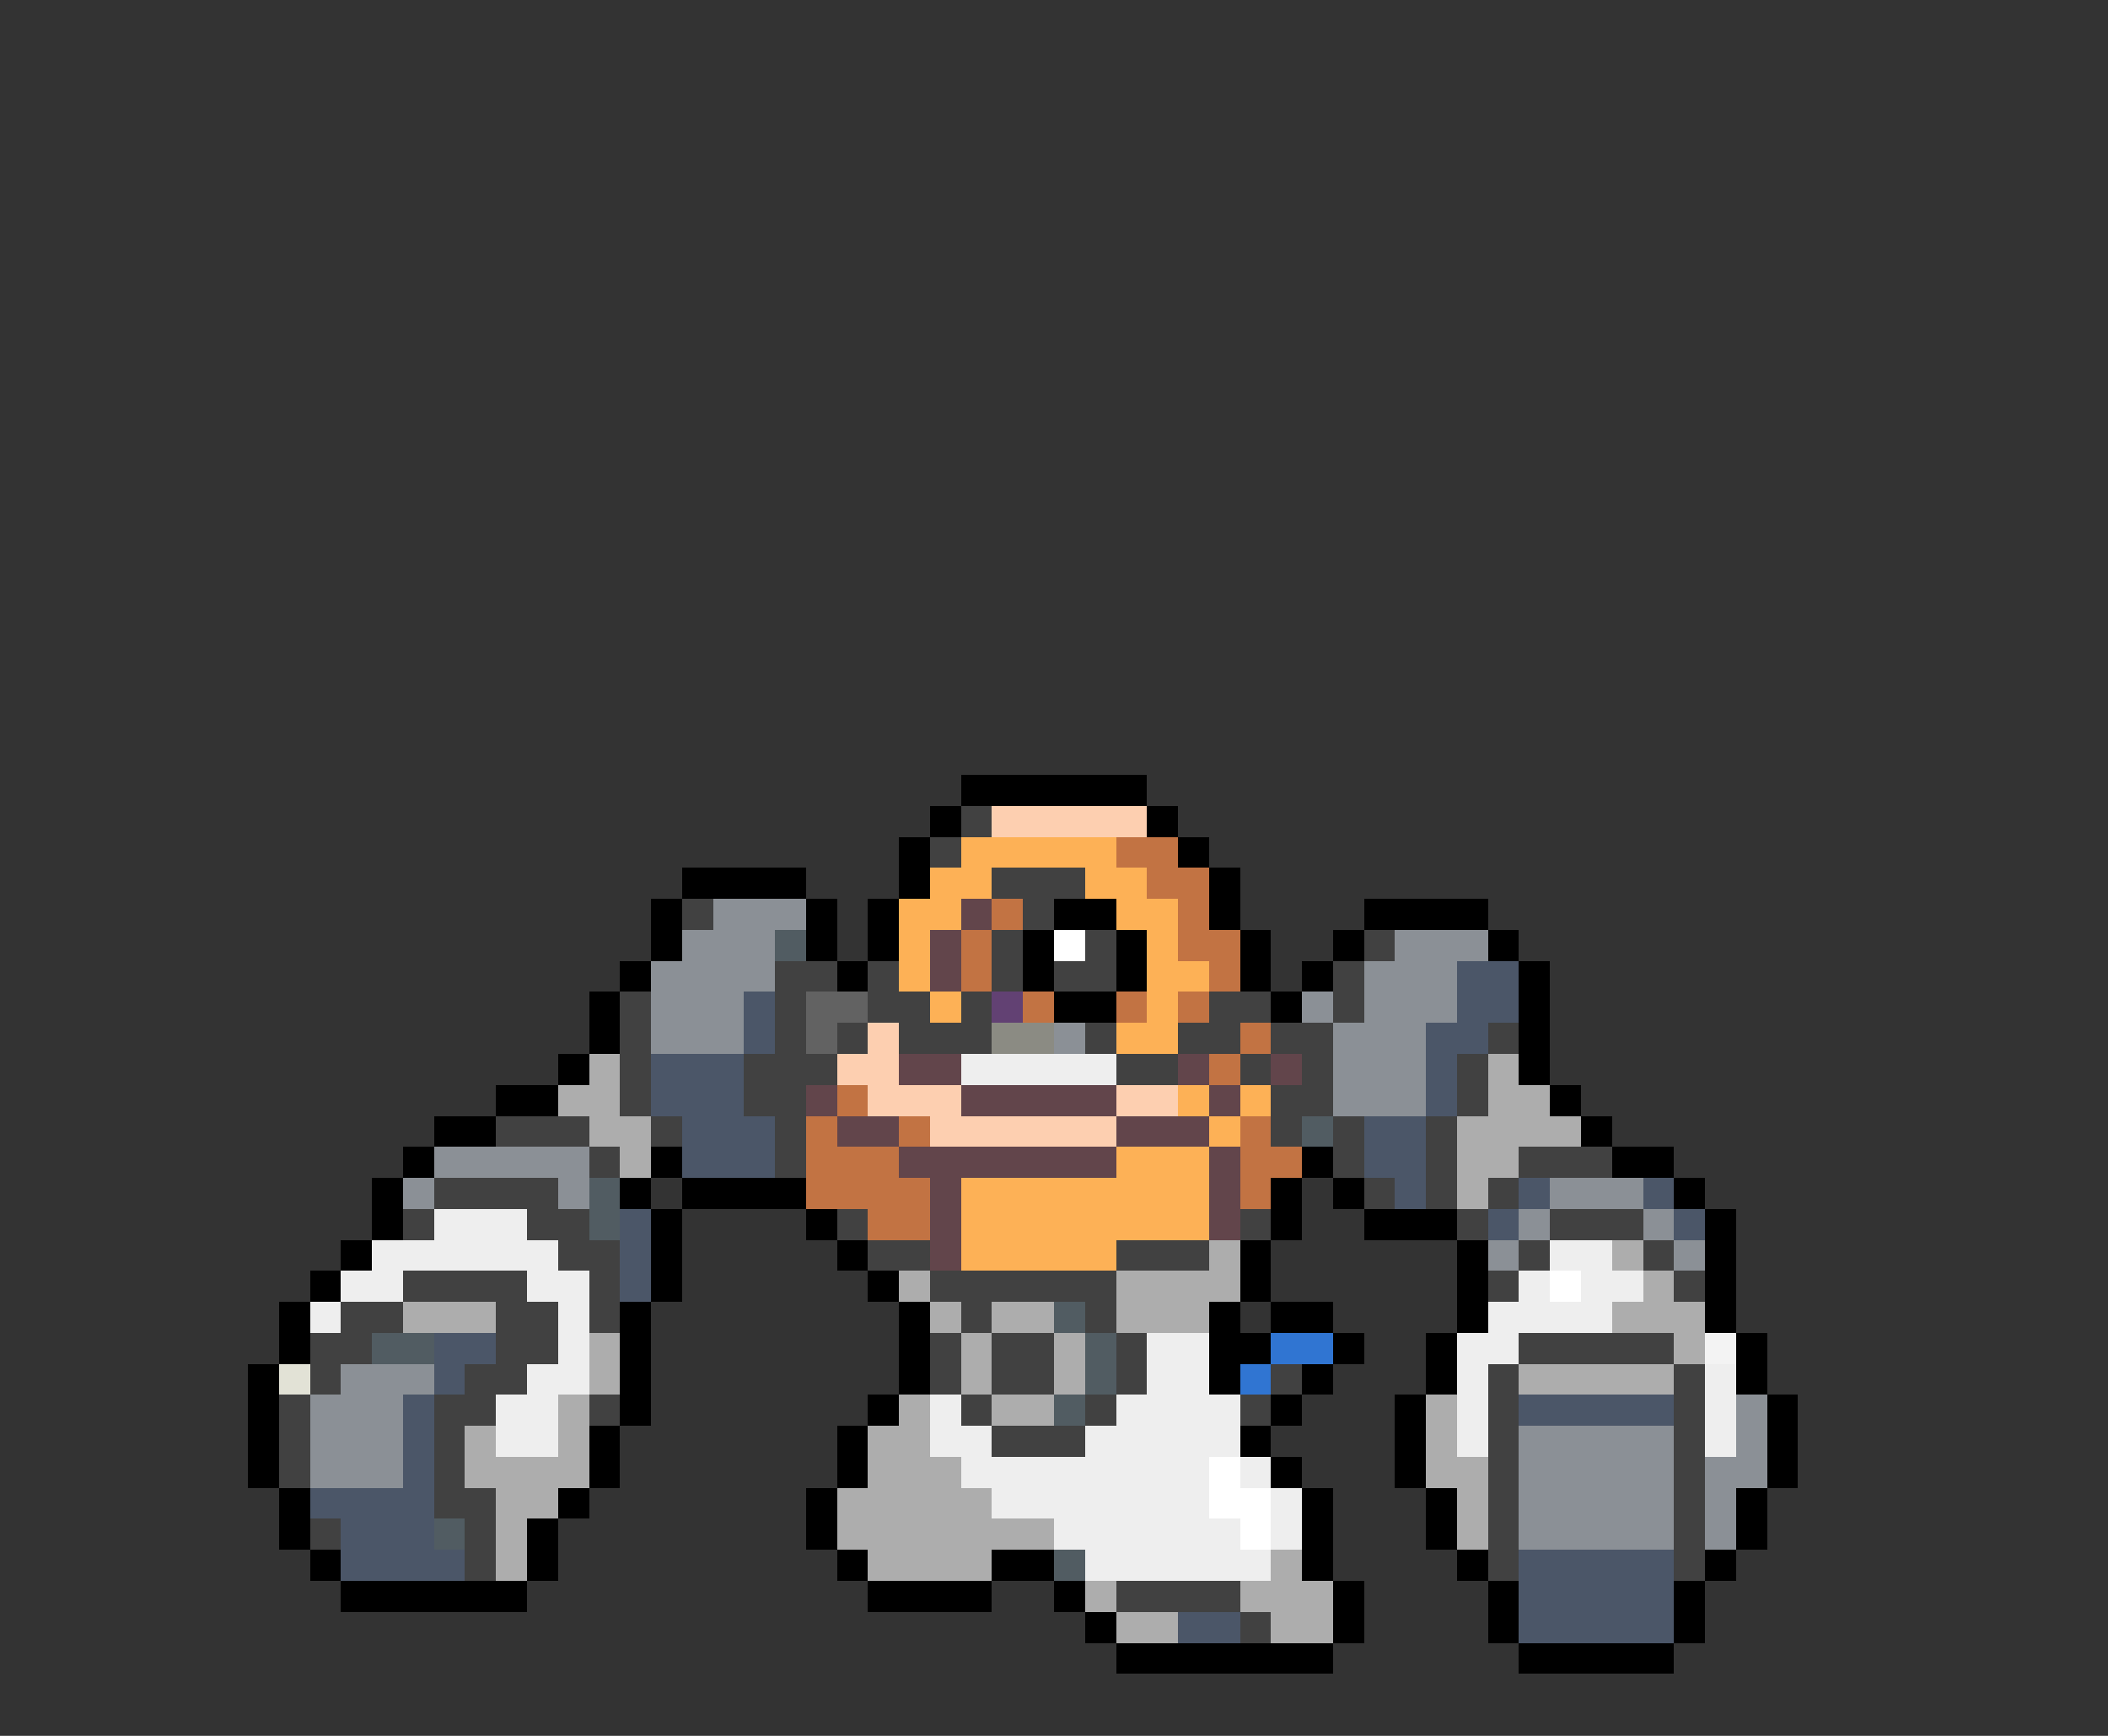 <svg xmlns="http://www.w3.org/2000/svg" viewBox="0 -0.5 68 56" shape-rendering="crispEdges">
<rect x="0" y="-0.5" width="68" height="56" fill="#333333" stroke="none"/>
<path stroke="#000000" d="M31 25h6M30 26h1M37 26h1M29 27h1M38 27h1M22 28h4M29 28h1M39 28h1M21 29h1M26 29h1M28 29h1M34 29h2M39 29h1M44 29h4M21 30h1M26 30h1M28 30h1M33 30h1M36 30h1M40 30h1M43 30h1M48 30h1M20 31h1M27 31h1M33 31h1M36 31h1M40 31h1M42 31h1M49 31h1M19 32h1M34 32h2M41 32h1M49 32h1M19 33h1M49 33h1M18 34h1M49 34h1M16 35h2M50 35h1M14 36h2M51 36h1M13 37h1M21 37h1M42 37h1M52 37h2M12 38h1M20 38h1M22 38h4M41 38h1M43 38h1M54 38h1M12 39h1M21 39h1M26 39h1M41 39h1M44 39h3M55 39h1M11 40h1M21 40h1M27 40h1M40 40h1M47 40h1M55 40h1M10 41h1M21 41h1M28 41h1M40 41h1M47 41h1M55 41h1M9 42h1M20 42h1M29 42h1M39 42h1M41 42h2M47 42h1M55 42h1M9 43h1M20 43h1M29 43h1M39 43h2M43 43h1M46 43h1M56 43h1M8 44h1M20 44h1M29 44h1M39 44h1M42 44h1M46 44h1M56 44h1M8 45h1M20 45h1M28 45h1M41 45h1M45 45h1M57 45h1M8 46h1M19 46h1M27 46h1M40 46h1M45 46h1M57 46h1M8 47h1M19 47h1M27 47h1M41 47h1M45 47h1M57 47h1M9 48h1M18 48h1M26 48h1M42 48h1M46 48h1M56 48h1M9 49h1M17 49h1M26 49h1M42 49h1M46 49h1M56 49h1M10 50h1M17 50h1M27 50h1M32 50h2M42 50h1M47 50h1M55 50h1M11 51h6M28 51h4M34 51h1M43 51h1M48 51h1M54 51h1M35 52h1M43 52h1M48 52h1M54 52h1M36 53h7M49 53h5" />
<path stroke="#414141" d="M31 26h1M30 27h1M32 28h3M22 29h1M33 29h1M32 30h1M35 30h1M44 30h1M25 31h2M28 31h1M32 31h1M34 31h2M43 31h1M20 32h1M25 32h1M28 32h2M31 32h1M39 32h2M43 32h1M20 33h1M25 33h1M27 33h1M29 33h3M35 33h1M38 33h2M41 33h2M48 33h1M20 34h1M24 34h3M36 34h2M40 34h1M42 34h1M47 34h1M20 35h1M24 35h2M41 35h2M47 35h1M16 36h3M21 36h1M25 36h1M41 36h1M43 36h1M46 36h1M19 37h1M25 37h1M43 37h1M46 37h1M49 37h3M14 38h4M44 38h1M46 38h1M48 38h1M13 39h1M17 39h2M27 39h1M40 39h1M47 39h1M50 39h3M18 40h2M28 40h2M36 40h3M49 40h1M53 40h1M13 41h4M19 41h1M30 41h6M48 41h1M54 41h1M11 42h2M16 42h2M19 42h1M31 42h1M35 42h1M10 43h2M16 43h2M30 43h1M32 43h2M36 43h1M49 43h5M10 44h1M15 44h2M30 44h1M32 44h2M36 44h1M41 44h1M48 44h1M54 44h1M9 45h1M14 45h2M19 45h1M31 45h1M35 45h1M40 45h1M48 45h1M54 45h1M9 46h1M14 46h1M32 46h3M48 46h1M54 46h1M9 47h1M14 47h1M48 47h1M54 47h1M14 48h2M48 48h1M54 48h1M10 49h1M15 49h1M48 49h1M54 49h1M15 50h1M48 50h1M54 50h1M36 51h4M40 52h1" />
<path stroke="#fdcfb0" d="M32 26h5M28 33h1M27 34h2M28 35h3M36 35h2M30 36h6" />
<path stroke="#fdb156" d="M31 27h5M30 28h2M35 28h2M29 29h2M36 29h2M29 30h1M37 30h1M29 31h1M37 31h2M30 32h1M37 32h1M36 33h2M38 35h1M40 35h1M39 36h1M36 37h3M31 38h8M31 39h8M31 40h5" />
<path stroke="#c27343" d="M36 27h2M37 28h2M32 29h1M38 29h1M31 30h1M38 30h2M31 31h1M39 31h1M33 32h1M36 32h1M38 32h1M40 33h1M39 34h1M27 35h1M26 36h1M29 36h1M40 36h1M26 37h3M40 37h2M26 38h4M40 38h1M28 39h2" />
<path stroke="#8b9096" d="M23 29h3M22 30h3M45 30h3M21 31h4M44 31h3M21 32h3M42 32h1M44 32h3M21 33h3M34 33h1M43 33h3M43 34h3M43 35h3M14 37h5M13 38h1M18 38h1M50 38h3M49 39h1M53 39h1M48 40h1M54 40h1M11 44h3M10 45h3M56 45h1M10 46h3M49 46h5M56 46h1M10 47h3M49 47h5M55 47h2M49 48h5M55 48h1M49 49h5M55 49h1" />
<path stroke="#62454b" d="M31 29h1M30 30h1M30 31h1M29 34h2M38 34h1M41 34h1M26 35h1M31 35h5M39 35h1M27 36h2M36 36h3M29 37h7M39 37h1M30 38h1M39 38h1M30 39h1M39 39h1M30 40h1" />
<path stroke="#515c62" d="M25 30h1M42 36h1M19 38h1M19 39h1M34 42h1M12 43h2M35 43h1M35 44h1M34 45h1M14 49h1M34 50h1" />
<path stroke="#ffffff" d="M34 30h1M50 41h1M39 47h1M39 48h2M40 49h1" />
<path stroke="#4b5668" d="M47 31h2M24 32h1M47 32h2M24 33h1M46 33h2M21 34h3M46 34h1M21 35h3M46 35h1M22 36h3M44 36h2M22 37h3M44 37h2M45 38h1M49 38h1M53 38h1M20 39h1M48 39h1M54 39h1M20 40h1M20 41h1M14 43h2M14 44h1M13 45h1M49 45h5M13 46h1M13 47h1M10 48h4M11 49h3M11 50h4M49 50h5M49 51h5M38 52h2M49 52h5" />
<path stroke="#626262" d="M26 32h2M26 33h1" />
<path stroke="#624173" d="M32 32h1" />
<path stroke="#8b8b83" d="M32 33h2" />
<path stroke="#adadad" d="M19 34h1M48 34h1M18 35h2M48 35h2M19 36h2M47 36h4M20 37h1M47 37h2M47 38h1M39 40h1M52 40h1M29 41h1M36 41h4M53 41h1M13 42h3M30 42h1M32 42h2M36 42h3M52 42h3M19 43h1M31 43h1M34 43h1M54 43h1M19 44h1M31 44h1M34 44h1M49 44h5M18 45h1M29 45h1M32 45h2M46 45h1M15 46h1M18 46h1M28 46h2M46 46h1M15 47h4M28 47h3M46 47h2M16 48h2M27 48h5M47 48h1M16 49h1M27 49h7M47 49h1M16 50h1M28 50h4M41 50h1M35 51h1M40 51h3M36 52h2M41 52h2" />
<path stroke="#eeeeee" d="M31 34h5M14 39h3M12 40h6M50 40h2M11 41h2M17 41h2M49 41h1M51 41h2M10 42h1M18 42h1M48 42h4M18 43h1M37 43h2M47 43h2M17 44h2M37 44h2M47 44h1M55 44h1M16 45h2M30 45h1M36 45h4M47 45h1M55 45h1M16 46h2M30 46h2M35 46h5M47 46h1M55 46h1M31 47h8M40 47h1M32 48h7M41 48h1M34 49h6M41 49h1M35 50h6" />
<path stroke="#3075d2" d="M41 43h2M40 44h1" />
<path stroke="#f3f3f3" d="M55 43h1" />
<path stroke="#e2e2d6" d="M9 44h1" />
</svg>